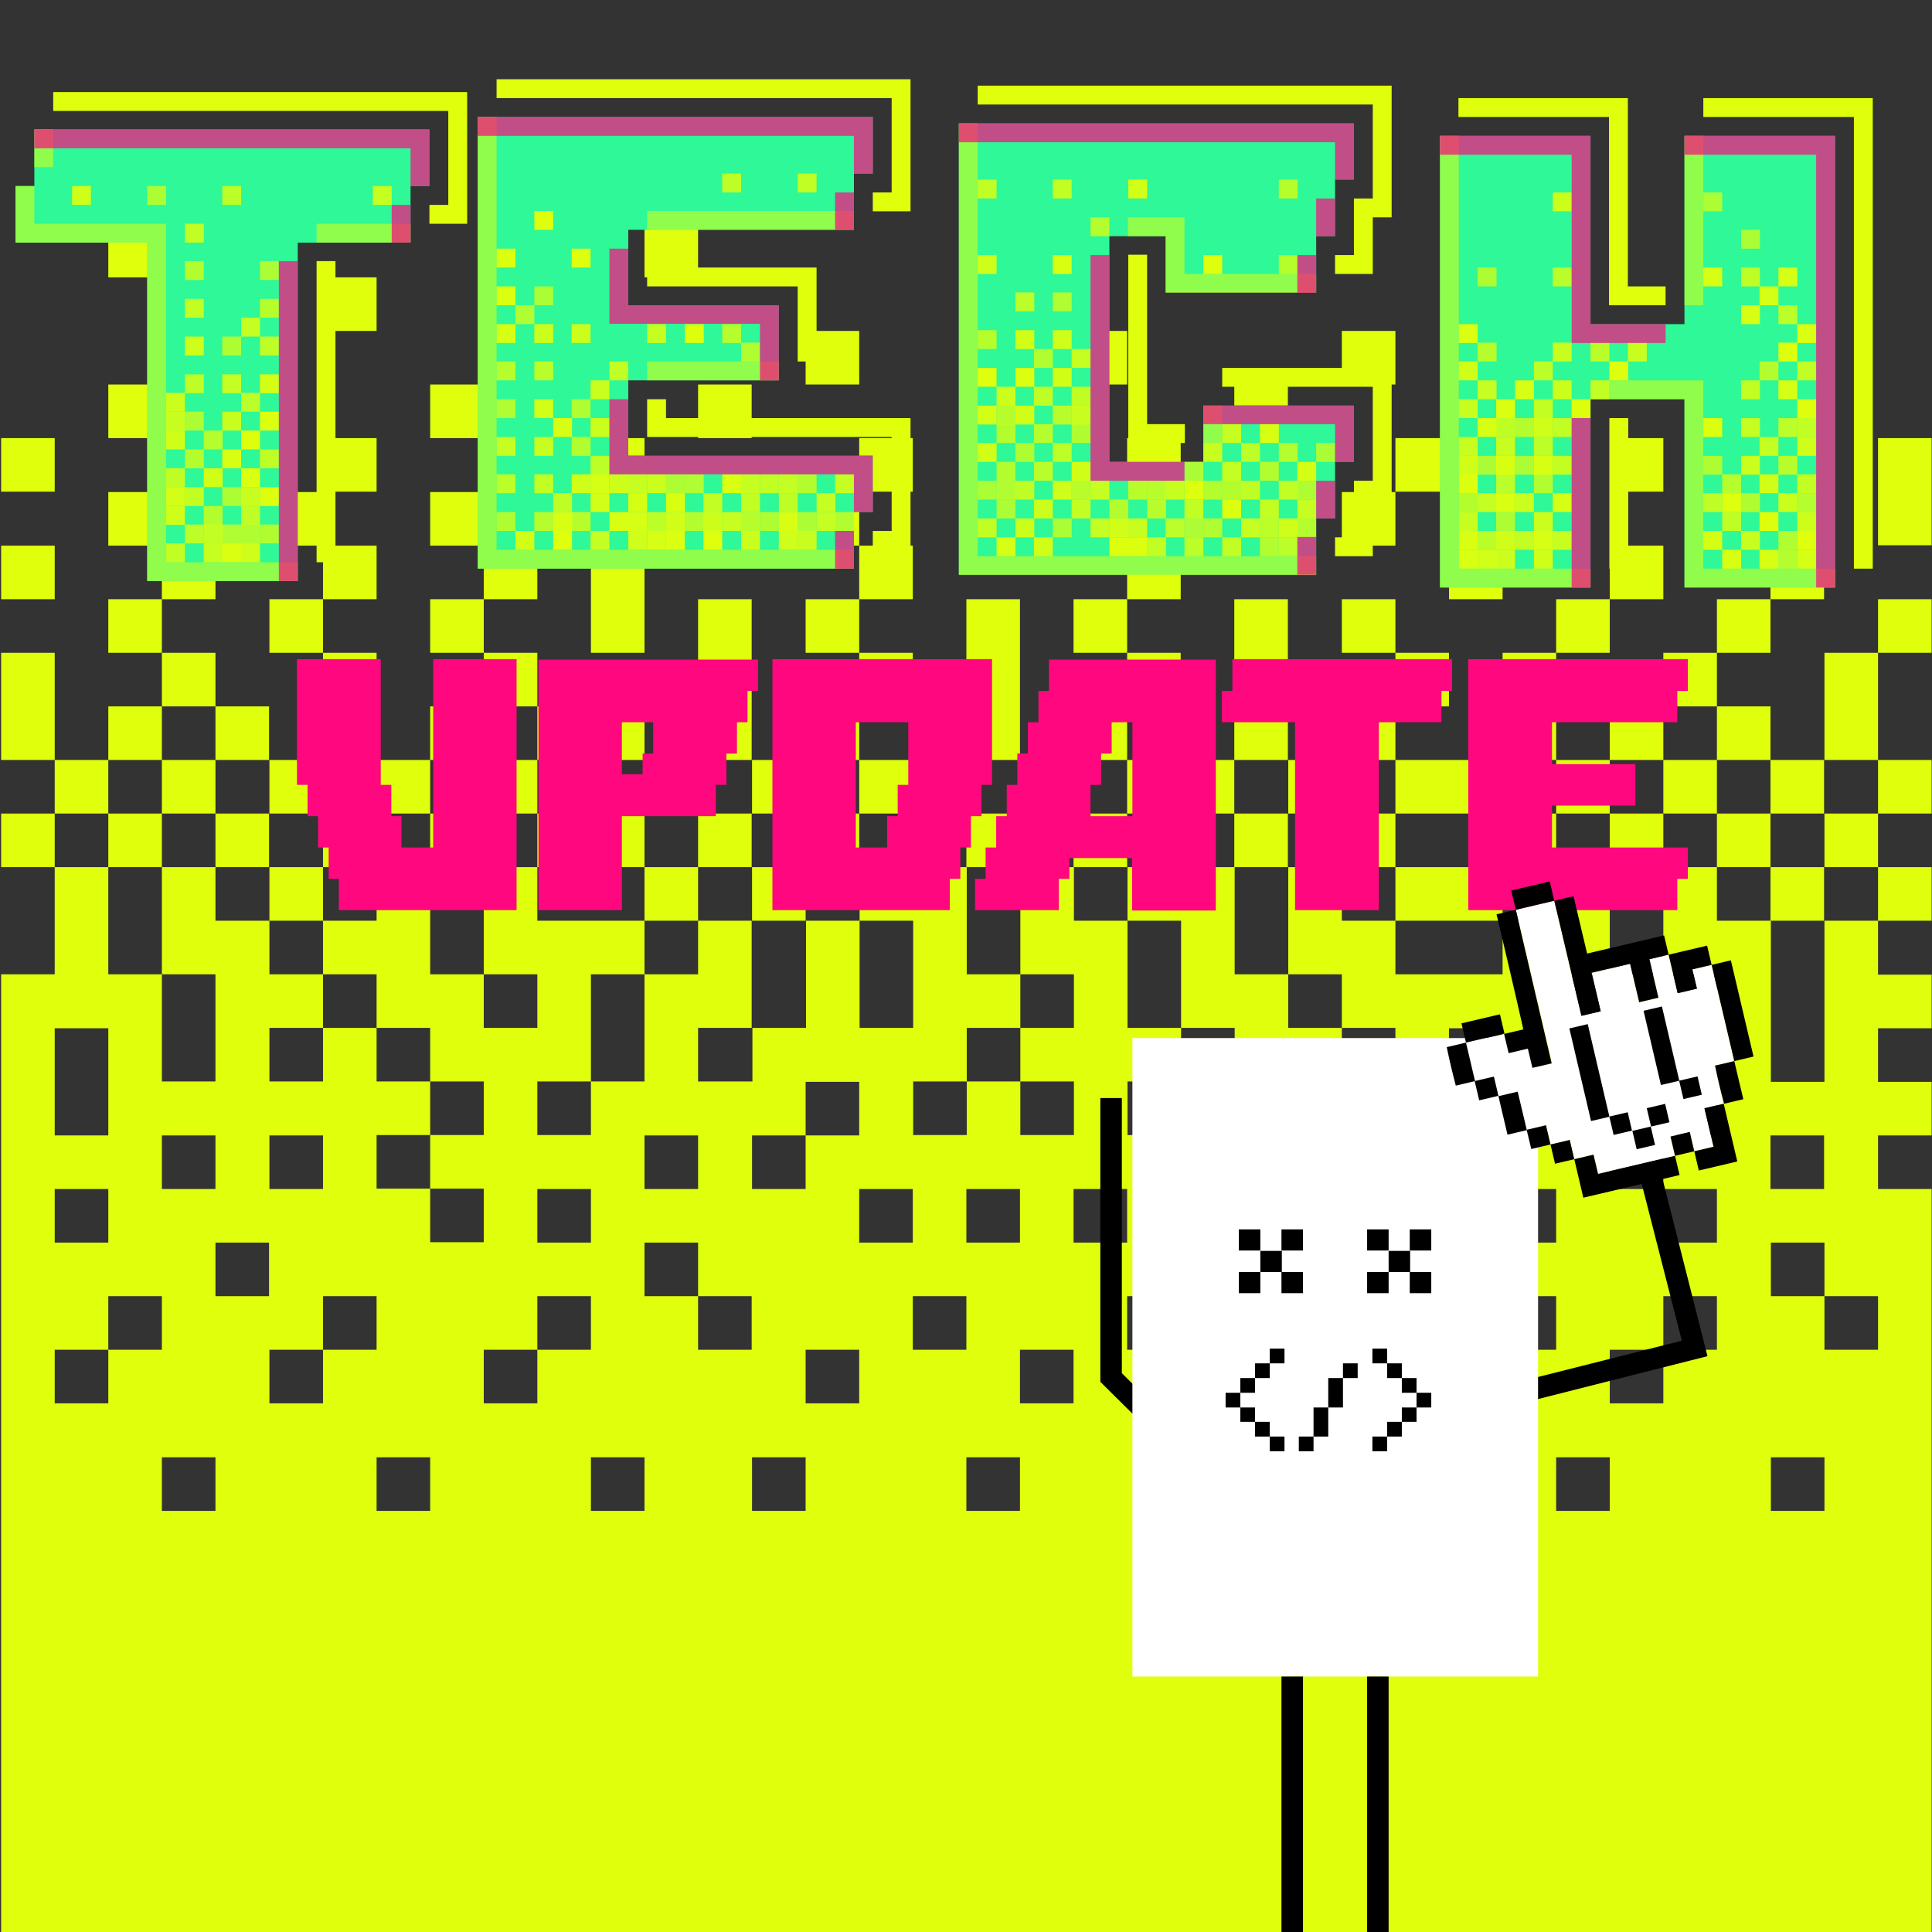 <?xml version="1.0" encoding="utf-8"?>
<!-- Generator: Adobe Illustrator 26.0.1, SVG Export Plug-In . SVG Version: 6.00 Build 0)  -->
<svg version="1.1" id="Layer_1" xmlns="http://www.w3.org/2000/svg" xmlns:xlink="http://www.w3.org/1999/xlink" x="0px" y="0px"
	 viewBox="0 0 512 512" style="enable-background:new 0 0 512 512;" xml:space="preserve">
<rect x="0" y="0" width="512" height="512" fill="#333333" stroke="none"/>
<style type="text/css">
	.st0{fill:#DFFF0D;}
	.st1{fill:#2EF897;}
	.st2{opacity:0.826;fill:#DFFF0D;}
	.st3{opacity:0.791;fill:#DFFF0D;}
	.st4{opacity:0.834;fill:#DFFF0D;}
	.st5{opacity:0.724;fill:#DFFF0D;}
	.st6{opacity:0.737;fill:#DFFF0D;}
	.st7{opacity:0.731;fill:#DFFF0D;}
	.st8{opacity:0.898;fill:#DFFF0D;}
	.st9{opacity:0.971;fill:#DFFF0D;}
	.st10{opacity:0.859;fill:#DFFF0D;}
	.st11{opacity:0.746;fill:#DFFF0D;}
	.st12{opacity:0.81;fill:#DFFF0D;}
	.st13{opacity:0.905;fill:#DFFF0D;}
	.st14{opacity:0.821;fill:#DFFF0D;}
	.st15{opacity:0.921;fill:#DFFF0D;}
	.st16{opacity:0.84;fill:#DFFF0D;}
	.st17{opacity:0.919;fill:#DFFF0D;}
	.st18{opacity:0.713;fill:#DFFF0D;}
	.st19{opacity:0.868;fill:#DFFF0D;}
	.st20{opacity:0.984;fill:#DFFF0D;}
	.st21{opacity:0.974;fill:#DFFF0D;}
	.st22{opacity:0.812;fill:#DFFF0D;}
	.st23{opacity:0.956;fill:#DFFF0D;}
	.st24{opacity:0.75;fill:#DFFF0D;}
	.st25{opacity:0.909;fill:#DFFF0D;}
	.st26{opacity:0.863;fill:#DFFF0D;}
	.st27{opacity:0.891;fill:#DFFF0D;}
	.st28{opacity:0.711;fill:#DFFF0D;}
	.st29{opacity:0.756;fill:#DFFF0D;}
	.st30{opacity:0.865;fill:#DFFF0D;}
	.st31{opacity:0.986;fill:#DFFF0D;}
	.st32{opacity:0.977;fill:#DFFF0D;}
	.st33{opacity:0.792;fill:#DFFF0D;}
	.st34{opacity:0.936;fill:#DFFF0D;}
	.st35{opacity:0.848;fill:#DFFF0D;}
	.st36{opacity:0.812;fill:#DFFF0D;}
	.st37{opacity:0.9;fill:#DFFF0D;}
	.st38{opacity:0.722;fill:#DFFF0D;}
	.st39{opacity:0.811;fill:#DFFF0D;}
	.st40{opacity:0.85;fill:#DFFF0D;}
	.st41{opacity:0.771;fill:#DFFF0D;}
	.st42{opacity:0.706;fill:#DFFF0D;}
	.st43{opacity:0.835;fill:#DFFF0D;}
	.st44{opacity:0.747;fill:#DFFF0D;}
	.st45{opacity:0.822;fill:#DFFF0D;}
	.st46{opacity:0.799;fill:#DFFF0D;}
	.st47{opacity:0.717;fill:#DFFF0D;}
	.st48{opacity:0.899;fill:#DFFF0D;}
	.st49{opacity:0.862;fill:#DFFF0D;}
	.st50{opacity:0.55;fill:#DFFF0D;}
	.st51{opacity:0.7;fill:#FF077F;}
	.st52{opacity:0.964;fill:#DFFF0D;}
	.st53{opacity:0.927;fill:#DFFF0D;}
	.st54{opacity:0.885;fill:#DFFF0D;}
	.st55{opacity:0.91;fill:#DFFF0D;}
	.st56{opacity:0.951;fill:#DFFF0D;}
	.st57{opacity:0.887;fill:#DFFF0D;}
	.st58{opacity:0.864;fill:#DFFF0D;}
	.st59{opacity:0.834;fill:#DFFF0D;}
	.st60{opacity:0.913;fill:#DFFF0D;}
	.st61{opacity:0.795;fill:#DFFF0D;}
	.st62{opacity:0.96;fill:#DFFF0D;}
	.st63{opacity:0.87;fill:#DFFF0D;}
	.st64{opacity:0.759;fill:#DFFF0D;}
	.st65{opacity:0.978;fill:#DFFF0D;}
	.st66{opacity:0.916;fill:#DFFF0D;}
	.st67{opacity:0.87;fill:#DFFF0D;}
	.st68{opacity:0.701;fill:#DFFF0D;}
	.st69{opacity:0.709;fill:#DFFF0D;}
	.st70{opacity:0.952;fill:#DFFF0D;}
	.st71{opacity:0.844;fill:#DFFF0D;}
	.st72{opacity:0.942;fill:#DFFF0D;}
	.st73{opacity:0.743;fill:#DFFF0D;}
	.st74{opacity:0.874;fill:#DFFF0D;}
	.st75{opacity:0.789;fill:#DFFF0D;}
	.st76{opacity:0.966;fill:#DFFF0D;}
	.st77{opacity:0.718;fill:#DFFF0D;}
	.st78{opacity:0.849;fill:#DFFF0D;}
	.st79{opacity:0.944;fill:#DFFF0D;}
	.st80{opacity:0.82;fill:#DFFF0D;}
	.st81{opacity:0.746;fill:#DFFF0D;}
	.st82{opacity:0.908;fill:#DFFF0D;}
	.st83{opacity:0.826;fill:#DFFF0D;}
	.st84{opacity:0.84;fill:#DFFF0D;}
	.st85{opacity:0.975;fill:#DFFF0D;}
	.st86{opacity:0.866;fill:#DFFF0D;}
	.st87{opacity:0.857;fill:#DFFF0D;}
	.st88{opacity:0.947;fill:#DFFF0D;}
	.st89{opacity:0.892;fill:#DFFF0D;}
	.st90{opacity:0.99;fill:#DFFF0D;}
	.st91{opacity:0.798;fill:#DFFF0D;}
	.st92{opacity:0.866;fill:#DFFF0D;}
	.st93{opacity:0.922;fill:#DFFF0D;}
	.st94{opacity:0.973;fill:#DFFF0D;}
	.st95{opacity:0.773;fill:#DFFF0D;}
	.st96{opacity:0.804;fill:#DFFF0D;}
	.st97{opacity:0.865;fill:#DFFF0D;}
	.st98{opacity:0.795;fill:#DFFF0D;}
	.st99{opacity:0.983;fill:#DFFF0D;}
	.st100{opacity:0.866;fill:#DFFF0D;}
	.st101{opacity:0.784;fill:#DFFF0D;}
	.st102{opacity:0.892;fill:#DFFF0D;}
	.st103{opacity:0.721;fill:#DFFF0D;}
	.st104{opacity:0.943;fill:#DFFF0D;}
	.st105{opacity:0.713;fill:#DFFF0D;}
	.st106{opacity:0.703;fill:#DFFF0D;}
	.st107{opacity:0.943;fill:#DFFF0D;}
	.st108{opacity:0.809;fill:#DFFF0D;}
	.st109{opacity:0.946;fill:#DFFF0D;}
	.st110{opacity:0.939;fill:#DFFF0D;}
	.st111{opacity:0.789;fill:#DFFF0D;}
	.st112{opacity:0.976;fill:#DFFF0D;}
	.st113{opacity:0.989;fill:#DFFF0D;}
	.st114{opacity:0.824;fill:#DFFF0D;}
	.st115{opacity:0.95;fill:#DFFF0D;}
	.st116{opacity:0.751;fill:#DFFF0D;}
	.st117{opacity:0.842;fill:#DFFF0D;}
	.st118{opacity:0.852;fill:#DFFF0D;}
	.st119{opacity:0.98;fill:#DFFF0D;}
	.st120{opacity:0.728;fill:#DFFF0D;}
	.st121{opacity:0.809;fill:#DFFF0D;}
	.st122{opacity:0.935;fill:#DFFF0D;}
	.st123{opacity:0.953;fill:#DFFF0D;}
	.st124{opacity:0.818;fill:#DFFF0D;}
	.st125{opacity:0.992;fill:#DFFF0D;}
	.st126{opacity:0.768;fill:#DFFF0D;}
	.st127{opacity:0.878;fill:#DFFF0D;}
	.st128{opacity:0.731;fill:#DFFF0D;}
	.st129{opacity:0.948;fill:#DFFF0D;}
	.st130{opacity:0.765;fill:#DFFF0D;}
	.st131{opacity:0.944;fill:#DFFF0D;}
	.st132{opacity:0.996;fill:#DFFF0D;}
	.st133{opacity:0.896;fill:#DFFF0D;}
	.st134{opacity:0.755;fill:#DFFF0D;}
	.st135{opacity:0.989;fill:#DFFF0D;}
	.st136{opacity:0.825;fill:#DFFF0D;}
	.st137{opacity:0.791;fill:#DFFF0D;}
	.st138{opacity:0.852;fill:#DFFF0D;}
	.st139{opacity:0.774;fill:#DFFF0D;}
	.st140{opacity:0.919;fill:#DFFF0D;}
	.st141{opacity:0.881;fill:#DFFF0D;}
	.st142{opacity:0.735;fill:#DFFF0D;}
	.st143{opacity:0.983;fill:#DFFF0D;}
	.st144{opacity:0.731;fill:#DFFF0D;}
	.st145{opacity:0.923;fill:#DFFF0D;}
	.st146{opacity:0.767;fill:#DFFF0D;}
	.st147{opacity:0.944;fill:#DFFF0D;}
	.st148{opacity:0.773;fill:#DFFF0D;}
	.st149{opacity:0.996;fill:#DFFF0D;}
	.st150{opacity:0.851;fill:#DFFF0D;}
	.st151{opacity:0.9;fill:#DFFF0D;}
	.st152{opacity:0.941;fill:#DFFF0D;}
	.st153{opacity:0.973;fill:#DFFF0D;}
	.st154{opacity:0.92;fill:#DFFF0D;}
	.st155{opacity:0.8;fill:#DFFF0D;}
	.st156{opacity:0.942;fill:#DFFF0D;}
	.st157{opacity:0.947;fill:#DFFF0D;}
	.st158{opacity:0.927;fill:#DFFF0D;}
	.st159{opacity:0.946;fill:#DFFF0D;}
	.st160{opacity:0.895;fill:#DFFF0D;}
	.st161{opacity:0.883;fill:#DFFF0D;}
	.st162{opacity:0.722;fill:#DFFF0D;}
	.st163{opacity:0.726;fill:#DFFF0D;}
	.st164{opacity:0.969;fill:#DFFF0D;}
	.st165{opacity:0.936;fill:#DFFF0D;}
	.st166{opacity:0.749;fill:#DFFF0D;}
	.st167{opacity:0.988;fill:#DFFF0D;}
	.st168{opacity:0.896;fill:#DFFF0D;}
	.st169{opacity:0.832;fill:#DFFF0D;}
	.st170{opacity:0.857;fill:#DFFF0D;}
	.st171{opacity:0.773;fill:#DFFF0D;}
	.st172{opacity:0.878;fill:#DFFF0D;}
	.st173{opacity:0.828;fill:#DFFF0D;}
	.st174{opacity:0.963;fill:#DFFF0D;}
	.st175{opacity:0.858;fill:#DFFF0D;}
	.st176{opacity:0.746;fill:#DFFF0D;}
	.st177{opacity:0.848;fill:#DFFF0D;}
	.st178{opacity:0.851;fill:#DFFF0D;}
	.st179{opacity:0.845;fill:#DFFF0D;}
	.st180{opacity:0.708;fill:#DFFF0D;}
	.st181{opacity:0.864;fill:#DFFF0D;}
	.st182{opacity:0.904;fill:#DFFF0D;}
	.st183{opacity:0.956;fill:#DFFF0D;}
	.st184{opacity:0.812;fill:#DFFF0D;}
	.st185{opacity:0.731;fill:#DFFF0D;}
	.st186{opacity:0.819;fill:#DFFF0D;}
	.st187{opacity:0.825;fill:#DFFF0D;}
	.st188{opacity:0.799;fill:#DFFF0D;}
	.st189{opacity:0.914;fill:#DFFF0D;}
	.st190{opacity:0.802;fill:#DFFF0D;}
	.st191{opacity:0.882;fill:#DFFF0D;}
	.st192{opacity:0.74;fill:#DFFF0D;}
	.st193{opacity:0.865;fill:#DFFF0D;}
	.st194{opacity:0.957;fill:#DFFF0D;}
	.st195{opacity:0.734;fill:#DFFF0D;}
	.st196{opacity:0.872;fill:#DFFF0D;}
	.st197{opacity:0.822;fill:#DFFF0D;}
	.st198{opacity:0.784;fill:#DFFF0D;}
	.st199{opacity:0.772;fill:#DFFF0D;}
	.st200{opacity:0.928;fill:#DFFF0D;}
	.st201{opacity:0.855;fill:#DFFF0D;}
	.st202{opacity:0.949;fill:#DFFF0D;}
	.st203{opacity:0.889;fill:#DFFF0D;}
	.st204{opacity:0.74;fill:#DFFF0D;}
	.st205{opacity:0.704;fill:#DFFF0D;}
	.st206{opacity:0.978;fill:#DFFF0D;}
	.st207{opacity:0.729;fill:#DFFF0D;}
	.st208{opacity:0.888;fill:#DFFF0D;}
	.st209{opacity:0.852;fill:#DFFF0D;}
	.st210{opacity:0.983;fill:#DFFF0D;}
	.st211{opacity:0.763;fill:#DFFF0D;}
	.st212{opacity:0.735;fill:#DFFF0D;}
	.st213{opacity:0.815;fill:#DFFF0D;}
	.st214{opacity:0.825;fill:#DFFF0D;}
	.st215{opacity:0.995;fill:#DFFF0D;}
	.st216{opacity:0.991;fill:#DFFF0D;}
	.st217{opacity:0.977;fill:#DFFF0D;}
	.st218{opacity:0.831;fill:#DFFF0D;}
	.st219{opacity:0.914;fill:#DFFF0D;}
	.st220{opacity:0.704;fill:#DFFF0D;}
	.st221{opacity:0.891;fill:#DFFF0D;}
	.st222{opacity:0.703;fill:#DFFF0D;}
	.st223{opacity:0.887;fill:#DFFF0D;}
	.st224{opacity:0.82;fill:#DFFF0D;}
	.st225{opacity:0.738;fill:#DFFF0D;}
	.st226{opacity:0.708;fill:#DFFF0D;}
	.st227{opacity:0.751;fill:#DFFF0D;}
	.st228{opacity:0.915;fill:#DFFF0D;}
	.st229{opacity:0.932;fill:#DFFF0D;}
	.st230{opacity:0.775;fill:#DFFF0D;}
	.st231{opacity:0.915;fill:#DFFF0D;}
	.st232{opacity:0.888;fill:#DFFF0D;}
	.st233{opacity:0.72;fill:#DFFF0D;}
	.st234{opacity:0.767;fill:#DFFF0D;}
	.st235{opacity:0.802;fill:#DFFF0D;}
	.st236{opacity:0.904;fill:#DFFF0D;}
	.st237{opacity:0.779;fill:#DFFF0D;}
	.st238{opacity:0.831;fill:#DFFF0D;}
	.st239{opacity:0.845;fill:#DFFF0D;}
	.st240{opacity:0.923;fill:#DFFF0D;}
	.st241{opacity:0.732;fill:#DFFF0D;}
	.st242{opacity:0.869;fill:#DFFF0D;}
	.st243{opacity:0.821;fill:#DFFF0D;}
	.st244{opacity:0.78;fill:#DFFF0D;}
	.st245{opacity:0.815;fill:#DFFF0D;}
	.st246{opacity:0.977;fill:#DFFF0D;}
	.st247{opacity:0.992;fill:#DFFF0D;}
	.st248{opacity:0.772;fill:#DFFF0D;}
	.st249{opacity:0.924;fill:#DFFF0D;}
	.st250{opacity:0.739;fill:#DFFF0D;}
	.st251{opacity:0.856;fill:#DFFF0D;}
	.st252{opacity:0.724;fill:#DFFF0D;}
	.st253{opacity:0.792;fill:#DFFF0D;}
	.st254{opacity:0.969;fill:#DFFF0D;}
	.st255{opacity:0.828;fill:#DFFF0D;}
	.st256{opacity:0.928;fill:#DFFF0D;}
	.st257{opacity:0.756;fill:#DFFF0D;}
	.st258{opacity:0.828;fill:#DFFF0D;}
	.st259{opacity:0.771;fill:#DFFF0D;}
	.st260{opacity:0.771;fill:#DFFF0D;}
	.st261{opacity:0.993;fill:#DFFF0D;}
	.st262{opacity:0.857;fill:#DFFF0D;}
	.st263{opacity:0.958;fill:#DFFF0D;}
	.st264{opacity:0.755;fill:#DFFF0D;}
	.st265{opacity:0.701;fill:#DFFF0D;}
	.st266{opacity:0.854;fill:#DFFF0D;}
	.st267{opacity:0.756;fill:#DFFF0D;}
	.st268{opacity:0.901;fill:#DFFF0D;}
	.st269{opacity:0.789;fill:#DFFF0D;}
	.st270{opacity:0.751;fill:#DFFF0D;}
	.st271{opacity:0.804;fill:#DFFF0D;}
	.st272{opacity:0.84;fill:#DFFF0D;}
	.st273{opacity:0.827;fill:#DFFF0D;}
	.st274{opacity:0.743;fill:#DFFF0D;}
	.st275{opacity:0.866;fill:#DFFF0D;}
	.st276{opacity:0.847;fill:#DFFF0D;}
	.st277{opacity:0.759;fill:#DFFF0D;}
	.st278{opacity:0.978;fill:#DFFF0D;}
	.st279{opacity:0.817;fill:#DFFF0D;}
	.st280{opacity:0.747;fill:#DFFF0D;}
	.st281{opacity:0.86;fill:#DFFF0D;}
	.st282{opacity:0.769;fill:#DFFF0D;}
	.st283{opacity:0.781;fill:#DFFF0D;}
	.st284{opacity:0.977;fill:#DFFF0D;}
	.st285{opacity:0.83;fill:#DFFF0D;}
	.st286{opacity:0.706;fill:#DFFF0D;}
	.st287{opacity:0.736;fill:#DFFF0D;}
	.st288{opacity:0.826;fill:#DFFF0D;}
	.st289{opacity:0.791;fill:#DFFF0D;}
	.st290{opacity:0.781;fill:#DFFF0D;}
	.st291{opacity:0.753;fill:#DFFF0D;}
	.st292{opacity:0.92;fill:#DFFF0D;}
	.st293{opacity:0.847;fill:#DFFF0D;}
	.st294{opacity:0.867;fill:#DFFF0D;}
	.st295{opacity:0.827;fill:#DFFF0D;}
	.st296{opacity:0.978;fill:#DFFF0D;}
	.st297{fill:#FF077F;}
	.st298{fill:#FFFFFF;}
	.st299{fill-rule:evenodd;clip-rule:evenodd;}
</style>
<path class="st0" d="M483.5,286.7h-14.2V244H455v-14.2h-14.2V244v14.2H455v14.2h-14.2v-14.2h-14.2v14.2v14.2h-14.2v-28.4h14.2V244
	v-14.2h-14.2V244h-14.2v14.2h-28.4V244h-14.2v-14.2h-14.2V244v14.2h14.2v14.2h14.2v28.4h-14.2v-28.4h-14.2v-14.2h-14.2v-28.4h-28.4
	V244h14.2v28.4h14.2v14.2h14.2v14.2h-14.2v-14.2h-14.2v14.2h-14.2v-14.2h14.2v-14.2h-14.2V244h-14.2v-14.2h-14.2V244v14.2h14.2v14.2
	h-14.2v14.2h14.2v14.2h-14.2v-14.2h-14.2v14.2h-14.2v-14.2h14.2v-14.2h14.2v-14.2h-14.2V244v-14.2h-14.2h-14.2V244h14.2v28.4h-14.2
	V244h-14.2v28.4h-14.2v14.2H185v-14.2h14.2v-14.2V244H185v14.2h-14.2v28.4h-14.2v14.2h-14.2v-14.2h14.2v-28.4h14.2V244h-28.4v-14.2
	h-14.2v28.4h14.2v14.2h-14.2v-14.2H114v-28.4H99.8V244H85.6v14.2h14.2v14.2H114v14.2h14.2v14.2H114v14.2h14.2v14.2H114v-14.2H99.8
	v-14.2H114v-14.2H99.8v-14.2H85.6v14.2H71.4v-14.2h14.2v-14.2H71.4V244H57.1v-14.2H42.9v28.4h14.2v28.4H42.9v-28.4H28.7v-28.4H14.5
	v28.4H0.3V512h511.6V315.1h-14.2v-14.2h14.2v-14.2h-14.2v-14.2h14.2v-14.2h-14.2V244h-14.2V286.7z M71.4,300.9h14.2v14.2H71.4V300.9
	z M42.9,300.9h14.2v14.2H42.9V300.9z M14.5,272.5h14.2v28.4H14.5V272.5z M14.5,315.1h14.2v14.2H14.5V315.1z M28.7,371.9H14.5v-14.2
	h14.2v-14.2h14.2v14.2H28.7V371.9z M57.1,400.4H42.9v-14.2h14.2V400.4z M57.1,329.3h14.2v14.2H57.1V329.3z M85.6,371.9H71.4v-14.2
	h14.2v-14.2h14.2v14.2H85.6V371.9z M114,400.4H99.8v-14.2H114V400.4z M384,272.5h14.2v14.2H384V272.5z M312.9,315.1h14.2v14.2h-14.2
	V315.1z M256.1,315.1h14.2v14.2h-14.2V315.1z M199.3,300.9h14.2v-14.2h14.2v14.2h-14.2v14.2h-14.2V300.9z M170.8,300.9H185v14.2
	h-14.2V300.9z M142.4,315.1h14.2v14.2h-14.2V315.1z M142.4,371.9h-14.2v-14.2h14.2v-14.2h14.2v14.2h-14.2V371.9z M170.8,400.4h-14.2
	v-14.2h14.2V400.4z M170.8,343.5v-14.2H185v14.2h14.2v14.2H185v-14.2H170.8z M213.5,400.4h-14.2v-14.2h14.2V400.4z M227.7,371.9
	h-14.2v-14.2h14.2V371.9z M227.7,315.1h14.2v14.2h-14.2V315.1z M241.9,343.5h14.2v14.2h-14.2V343.5z M270.3,400.4h-14.2v-14.2h14.2
	V400.4z M284.5,371.9h-14.2v-14.2h14.2V371.9z M284.5,315.1h14.2v14.2h-14.2V315.1z M298.7,343.5h14.2v14.2h-14.2V343.5z
	 M327.1,400.4h-14.2v-7.1v-7.1h14.2V400.4z M341.4,371.9h-14.2v-14.2h14.2V371.9z M355.6,343.5h-14.2v-14.2h14.2v-14.2h14.2v14.2
	h-14.2V343.5z M384,400.4h-14.2v-14.2H384V400.4z M384,357.7h-14.2v-14.2H384V357.7z M384,300.9h14.2v14.2h14.2v14.2h-14.2v-14.2
	H384V300.9z M398.2,343.5h14.2v14.2h-14.2V343.5z M426.6,400.4h-14.2v-14.2h14.2V400.4z M455,357.7h-14.2v14.2h-14.2v-14.2h14.2
	v-14.2H455V357.7z M455,300.9h-14.2v14.2H455v14.2h-14.2v-14.2h-14.2v-14.2h14.2v-14.2H455V300.9z M469.2,300.9h14.2v14.2h-14.2
	V300.9z M483.5,400.4h-14.2v-14.2h14.2V400.4z M497.7,357.7h-14.2v-14.2h-14.2v-14.2h14.2v14.2h14.2V357.7z"/>
<rect x="327.1" y="158.8" class="st0" width="14.2" height="42.6"/>
<rect x="384" y="45.1" class="st0" width="14.2" height="14.2"/>
<rect x="256.1" y="45.1" class="st0" width="14.2" height="14.2"/>
<rect x="170.8" y="59.3" class="st0" width="14.2" height="14.2"/>
<rect x="142.4" y="87.7" class="st0" width="14.2" height="14.2"/>
<rect x="114" y="101.9" class="st0" width="14.2" height="14.2"/>
<rect x="114" y="130.4" class="st0" width="14.2" height="14.2"/>
<rect x="114" y="158.8" class="st0" width="14.2" height="14.2"/>
<rect x="114" y="187.2" class="st0" width="14.2" height="14.2"/>
<rect x="114" y="215.6" class="st0" width="14.2" height="14.2"/>
<rect x="99.8" y="201.4" class="st0" width="14.2" height="14.2"/>
<rect x="85.6" y="215.6" class="st0" width="14.2" height="14.2"/>
<rect x="71.4" y="201.4" class="st0" width="14.2" height="14.2"/>
<rect x="57.1" y="215.6" class="st0" width="14.2" height="14.2"/>
<rect x="42.9" y="201.4" class="st0" width="14.2" height="14.2"/>
<rect x="28.7" y="215.6" class="st0" width="14.2" height="14.2"/>
<rect x="14.5" y="201.4" class="st0" width="14.2" height="14.2"/>
<rect x="0.3" y="215.6" class="st0" width="14.2" height="14.2"/>
<rect x="0.3" y="173" class="st0" width="14.2" height="28.4"/>
<rect x="0.3" y="144.6" class="st0" width="14.2" height="14.2"/>
<rect x="0.3" y="116.1" class="st0" width="14.2" height="14.2"/>
<rect x="85.6" y="73.5" class="st0" width="14.2" height="14.2"/>
<rect x="28.7" y="59.3" class="st0" width="14.2" height="14.2"/>
<rect x="28.7" y="101.9" class="st0" width="14.2" height="14.2"/>
<rect x="57.1" y="101.9" class="st0" width="14.2" height="14.2"/>
<rect x="85.6" y="116.1" class="st0" width="14.2" height="14.2"/>
<rect x="71.4" y="130.4" class="st0" width="14.2" height="14.2"/>
<rect x="85.6" y="144.6" class="st0" width="14.2" height="14.2"/>
<rect x="71.4" y="158.8" class="st0" width="14.2" height="14.2"/>
<rect x="85.6" y="173" class="st0" width="14.2" height="28.4"/>
<rect x="57.1" y="187.2" class="st0" width="14.2" height="14.2"/>
<rect x="28.7" y="187.2" class="st0" width="14.2" height="14.2"/>
<rect x="42.9" y="173" class="st0" width="14.2" height="14.2"/>
<rect x="28.7" y="158.8" class="st0" width="14.2" height="14.2"/>
<rect x="42.9" y="144.6" class="st0" width="14.2" height="14.2"/>
<rect x="128.2" y="144.6" class="st0" width="14.2" height="14.2"/>
<rect x="128.2" y="173" class="st0" width="14.2" height="14.2"/>
<rect x="128.2" y="201.4" class="st0" width="14.2" height="14.2"/>
<rect x="142.4" y="187.2" class="st0" width="28.4" height="14.2"/>
<rect x="170.8" y="201.4" class="st0" width="14.2" height="14.2"/>
<rect x="199.3" y="201.4" class="st0" width="14.2" height="14.2"/>
<rect x="185" y="215.6" class="st0" width="14.2" height="14.2"/>
<rect x="142.4" y="215.6" class="st0" width="28.4" height="14.2"/>
<rect x="71.4" y="229.8" class="st0" width="14.2" height="14.2"/>
<rect x="170.8" y="229.8" class="st0" width="14.2" height="14.2"/>
<rect x="199.3" y="229.8" class="st0" width="14.2" height="14.2"/>
<rect x="213.5" y="215.6" class="st0" width="14.2" height="14.2"/>
<rect x="213.5" y="187.2" class="st0" width="14.2" height="14.2"/>
<rect x="213.5" y="158.8" class="st0" width="14.2" height="14.2"/>
<rect x="213.5" y="130.4" class="st0" width="14.2" height="14.2"/>
<rect x="213.5" y="87.7" class="st0" width="14.2" height="14.2"/>
<rect x="185" y="101.9" class="st0" width="14.2" height="14.2"/>
<rect x="185" y="130.4" class="st0" width="14.2" height="14.2"/>
<rect x="156.6" y="116.1" class="st0" width="14.2" height="14.2"/>
<rect x="256.1" y="215.6" class="st0" width="14.2" height="14.2"/>
<rect x="256.1" y="130.4" class="st0" width="14.2" height="14.2"/>
<rect x="256.1" y="101.9" class="st0" width="14.2" height="14.2"/>
<rect x="227.7" y="116.1" class="st0" width="14.2" height="14.2"/>
<rect x="227.7" y="144.6" class="st0" width="14.2" height="14.2"/>
<rect x="227.7" y="173" class="st0" width="14.2" height="14.2"/>
<rect x="284.5" y="187.2" class="st0" width="14.2" height="14.2"/>
<rect x="284.5" y="158.8" class="st0" width="14.2" height="14.2"/>
<rect x="284.5" y="130.4" class="st0" width="14.2" height="14.2"/>
<rect x="284.5" y="87.7" class="st0" width="14.2" height="14.2"/>
<rect x="312.9" y="59.3" class="st0" width="14.2" height="14.2"/>
<rect x="327.1" y="101.9" class="st0" width="14.2" height="14.2"/>
<rect x="298.7" y="116.1" class="st0" width="14.2" height="14.2"/>
<rect x="327.1" y="130.4" class="st0" width="14.2" height="14.2"/>
<rect x="298.7" y="144.6" class="st0" width="14.2" height="14.2"/>
<rect x="298.7" y="173" class="st0" width="14.2" height="14.2"/>
<rect x="270.3" y="201.4" class="st0" width="14.2" height="14.2"/>
<rect x="284.5" y="215.6" class="st0" width="14.2" height="14.2"/>
<rect x="298.7" y="201.4" class="st0" width="28.4" height="14.2"/>
<rect x="327.1" y="215.6" class="st0" width="14.2" height="14.2"/>
<rect x="341.4" y="201.4" class="st0" width="14.2" height="14.2"/>
<rect x="355.6" y="187.2" class="st0" width="14.2" height="14.2"/>
<rect x="369.8" y="173" class="st0" width="14.2" height="14.2"/>
<rect x="355.6" y="158.8" class="st0" width="14.2" height="14.2"/>
<rect x="355.6" y="130.4" class="st0" width="14.2" height="14.2"/>
<rect x="369.8" y="116.1" class="st0" width="14.2" height="14.2"/>
<rect x="355.6" y="87.7" class="st0" width="14.2" height="14.2"/>
<rect x="398.2" y="101.9" class="st0" width="14.2" height="14.2"/>
<rect x="398.2" y="130.4" class="st0" width="14.2" height="14.2"/>
<rect x="384" y="144.6" class="st0" width="14.2" height="14.2"/>
<rect x="412.4" y="158.8" class="st0" width="14.2" height="14.2"/>
<rect x="426.6" y="144.6" class="st0" width="14.2" height="14.2"/>
<rect x="455" y="130.4" class="st0" width="14.2" height="14.2"/>
<rect x="426.6" y="116.1" class="st0" width="14.2" height="14.2"/>
<rect x="426.6" y="87.7" class="st0" width="14.2" height="14.2"/>
<rect x="469.2" y="87.7" class="st0" width="14.2" height="14.2"/>
<rect x="469.2" y="116.1" class="st0" width="14.2" height="14.2"/>
<rect x="469.2" y="144.6" class="st0" width="14.2" height="14.2"/>
<rect x="455" y="158.8" class="st0" width="14.2" height="14.2"/>
<rect x="440.8" y="173" class="st0" width="14.2" height="14.2"/>
<rect x="426.6" y="187.2" class="st0" width="14.2" height="14.2"/>
<rect x="412.4" y="201.4" class="st0" width="14.2" height="14.2"/>
<rect x="398.2" y="215.6" class="st0" width="14.2" height="14.2"/>
<rect x="369.8" y="229.8" class="st0" width="28.4" height="14.2"/>
<rect x="355.6" y="215.6" class="st0" width="14.2" height="14.2"/>
<rect x="426.6" y="215.6" class="st0" width="14.2" height="14.2"/>
<rect x="440.8" y="201.4" class="st0" width="14.2" height="14.2"/>
<rect x="455" y="187.2" class="st0" width="14.2" height="14.2"/>
<rect x="469.2" y="201.4" class="st0" width="14.2" height="14.2"/>
<rect x="483.5" y="215.6" class="st0" width="14.2" height="14.2"/>
<rect x="497.7" y="229.8" class="st0" width="14.2" height="14.2"/>
<rect x="455" y="215.6" class="st0" width="14.2" height="14.2"/>
<rect x="469.2" y="229.8" class="st0" width="14.2" height="14.2"/>
<rect x="497.7" y="201.4" class="st0" width="14.2" height="14.2"/>
<rect x="497.7" y="158.8" class="st0" width="14.2" height="14.2"/>
<rect x="497.7" y="116.1" class="st0" width="14.2" height="28.4"/>
<rect x="28.7" y="130.4" class="st0" width="14.2" height="14.2"/>
<rect x="156.6" y="144.6" class="st0" width="14.2" height="28.4"/>
<rect x="256.1" y="158.8" class="st0" width="14.2" height="42.6"/>
<rect x="185" y="158.8" class="st0" width="14.2" height="42.6"/>
<rect x="398.2" y="173" class="st0" width="14.2" height="28.4"/>
<rect x="483.5" y="173" class="st0" width="14.2" height="28.4"/>
<rect x="369.8" y="201.4" class="st0" width="28.4" height="14.2"/>
<rect x="227.7" y="201.4" class="st0" width="28.4" height="14.2"/>
<g>
	<g>
		<path class="st0" d="M83.9,149h5V69.2h-5V149z M14.1,24.4v5h104.7v24.9h-5v5h10V24.4H14.1z"/>
		<polygon class="st1" points="9.1,49.3 4.1,49.3 4.1,64.3 39,64.3 39,154 78.9,154 78.9,64.3 108.8,64.3 108.8,49.3 113.8,49.3 
			113.8,34.3 9.1,34.3 		"/>
		<g>
			<rect x="44" y="144" class="st2" width="5" height="5"/>
			<rect x="49" y="139" class="st3" width="5" height="5"/>
			<rect x="54" y="139" class="st4" width="5" height="5"/>
			<rect x="58.9" y="139" class="st5" width="5" height="5"/>
			<rect x="63.9" y="139" class="st6" width="5" height="5"/>
			<rect x="68.9" y="139" class="st7" width="5" height="5"/>
			<rect x="63.9" y="144" class="st8" width="5" height="5"/>
			<rect x="58.9" y="144" class="st9" width="5" height="5"/>
			<rect x="54" y="144" class="st10" width="5" height="5"/>
			<rect x="54" y="134.1" class="st11" width="5" height="5"/>
			<rect x="63.9" y="134.1" class="st12" width="5" height="5"/>
			<rect x="44" y="134.1" class="st13" width="5" height="5"/>
			<rect x="44" y="124.1" class="st14" width="5" height="5"/>
			<rect x="44" y="129.1" class="st15" width="5" height="5"/>
			<rect x="49" y="129.1" class="st16" width="5" height="5"/>
			<rect x="54" y="124.1" class="st17" width="5" height="5"/>
			<rect x="58.9" y="129.1" class="st18" width="5" height="5"/>
			<rect x="63.9" y="129.1" class="st19" width="5" height="5"/>
			<rect x="68.9" y="129.1" class="st20" width="5" height="5"/>
			<rect x="63.9" y="124.1" class="st21" width="5" height="5"/>
			<rect x="68.9" y="119.1" class="st22" width="5" height="5"/>
			<rect x="58.9" y="119.1" class="st23" width="5" height="5"/>
			<rect x="49" y="119.1" class="st24" width="5" height="5"/>
			<rect x="44" y="114.1" class="st25" width="5" height="5"/>
			<rect x="44" y="109.1" class="st26" width="5" height="5"/>
			<rect x="44" y="104.1" class="st27" width="5" height="5"/>
			<rect x="49" y="109.1" class="st28" width="5" height="5"/>
			<rect x="54" y="114.1" class="st29" width="5" height="5"/>
			<rect x="58.9" y="109.1" class="st30" width="5" height="5"/>
			<rect x="63.9" y="114.1" class="st31" width="5" height="5"/>
			<rect x="68.9" y="109.1" class="st32" width="5" height="5"/>
			<rect x="63.9" y="104.1" class="st33" width="5" height="5"/>
			<rect x="68.9" y="99.2" class="st34" width="5" height="5"/>
			<rect x="58.9" y="99.2" class="st35" width="5" height="5"/>
			<rect x="49" y="99.2" class="st36" width="5" height="5"/>
			<rect x="49" y="89.2" class="st37" width="5" height="5"/>
			<rect x="58.9" y="89.2" class="st38" width="5" height="5"/>
			<rect x="68.9" y="89.2" class="st39" width="5" height="5"/>
			<rect x="63.9" y="84.2" class="st40" width="5" height="5"/>
			<rect x="68.9" y="79.2" class="st41" width="5" height="5"/>
			<rect x="68.9" y="69.2" class="st42" width="5" height="5"/>
			<rect x="49" y="79.2" class="st43" width="5" height="5"/>
			<rect x="49" y="69.2" class="st44" width="5" height="5"/>
			<rect x="49" y="59.3" class="st45" width="5" height="5"/>
			<rect x="58.9" y="49.3" class="st46" width="5" height="5"/>
			<rect x="39" y="49.3" class="st47" width="5" height="5"/>
			<rect x="19.1" y="49.3" class="st48" width="5" height="5"/>
			<rect x="98.8" y="49.3" class="st49" width="5" height="5"/>
		</g>
		<path class="st50" d="M14.1,34.3h-5v10h5V34.3z M44,59.3H9.1v-10h-5v15H39V154h39.9v-5H44V59.3z M83.9,59.3v5h24.9v-5H83.9z"/>
		<path class="st51" d="M9.1,34.3v5h99.7v10h5v-15H9.1z M73.9,154h5V69.2h-5V154z M103.8,64.3h5v-10h-5V64.3z"/>
	</g>
	<g>
		<path class="st0" d="M426.5,150.7h5v-39.9h-5V150.7z M431.4,26h-44.9v5h39.9v49.9h15v-5h-10V26z M451.4,26v5h39.9v119.7h5V26
			H451.4z"/>
		<polygon class="st1" points="421.5,105.8 446.4,105.8 446.4,155.7 486.3,155.7 486.3,36 446.4,36 446.4,85.9 421.5,85.9 421.5,36 
			381.6,36 381.6,155.7 421.5,155.7 		"/>
		<g>
			<rect x="386.6" y="145.7" class="st52" width="5" height="5"/>
			<rect x="391.6" y="145.7" class="st53" width="5" height="5"/>
			<rect x="396.5" y="145.7" class="st54" width="5" height="5"/>
			<rect x="406.5" y="145.7" class="st55" width="5" height="5"/>
			<rect x="406.5" y="140.7" class="st56" width="5" height="5"/>
			<rect x="406.5" y="135.7" class="st57" width="5" height="5"/>
			<rect x="411.5" y="140.7" class="st58" width="5" height="5"/>
			<rect x="401.5" y="140.7" class="st59" width="5" height="5"/>
			<rect x="396.5" y="140.7" class="st60" width="5" height="5"/>
			<rect x="391.6" y="140.7" class="st61" width="5" height="5"/>
			<rect x="386.6" y="140.7" class="st62" width="5" height="5"/>
			<rect x="386.6" y="135.7" class="st63" width="5" height="5"/>
			<rect x="386.6" y="130.7" class="st64" width="5" height="5"/>
			<rect x="386.6" y="125.7" class="st65" width="5" height="5"/>
			<rect x="386.6" y="120.8" class="st66" width="5" height="5"/>
			<rect x="386.6" y="115.8" class="st67" width="5" height="5"/>
			<rect x="391.6" y="120.8" class="st68" width="5" height="5"/>
			<rect x="396.5" y="120.8" class="st62" width="5" height="5"/>
			<rect x="401.5" y="120.8" class="st69" width="5" height="5"/>
			<rect x="406.5" y="120.8" class="st70" width="5" height="5"/>
			<rect x="411.5" y="120.8" class="st71" width="5" height="5"/>
			<rect x="411.5" y="130.7" class="st72" width="5" height="5"/>
			<rect x="406.5" y="125.7" class="st73" width="5" height="5"/>
			<rect x="401.5" y="130.7" class="st74" width="5" height="5"/>
			<rect x="396.5" y="125.7" class="st75" width="5" height="5"/>
			<rect x="396.5" y="130.7" class="st76" width="5" height="5"/>
			<rect x="396.5" y="135.7" class="st77" width="5" height="5"/>
			<rect x="391.6" y="130.7" class="st78" width="5" height="5"/>
			<rect x="391.6" y="110.8" class="st79" width="5" height="5"/>
			<rect x="396.5" y="110.8" class="st80" width="5" height="5"/>
			<rect x="401.5" y="110.8" class="st81" width="5" height="5"/>
			<rect x="406.5" y="110.8" class="st82" width="5" height="5"/>
			<rect x="411.5" y="110.8" class="st83" width="5" height="5"/>
			<rect x="406.5" y="105.8" class="st84" width="5" height="5"/>
			<rect x="396.5" y="105.8" class="st85" width="5" height="5"/>
			<rect x="386.6" y="105.8" class="st86" width="5" height="5"/>
			<rect x="391.6" y="100.8" class="st87" width="5" height="5"/>
			<rect x="401.5" y="100.8" class="st88" width="5" height="5"/>
			<rect x="411.5" y="100.8" class="st89" width="5" height="5"/>
			<rect x="416.5" y="105.8" class="st90" width="5" height="5"/>
			<rect x="421.5" y="100.8" class="st43" width="5" height="5"/>
			<rect x="406.5" y="115.8" class="st91" width="5" height="5"/>
			<rect x="396.5" y="115.8" class="st92" width="5" height="5"/>
			<rect x="386.6" y="95.8" class="st93" width="5" height="5"/>
			<rect x="386.6" y="85.9" class="st94" width="5" height="5"/>
			<rect x="391.6" y="90.8" class="st95" width="5" height="5"/>
			<rect x="406.5" y="95.8" class="st96" width="5" height="5"/>
			<rect x="411.5" y="90.8" class="st97" width="5" height="5"/>
			<rect x="421.5" y="90.8" class="st98" width="5" height="5"/>
			<rect x="426.5" y="95.8" class="st99" width="5" height="5"/>
			<rect x="431.4" y="90.8" class="st100" width="5" height="5"/>
			<rect x="411.5" y="70.9" class="st101" width="5" height="5"/>
			<rect x="411.5" y="51" class="st102" width="5" height="5"/>
			<rect x="391.6" y="70.9" class="st103" width="5" height="5"/>
			<rect x="451.4" y="70.9" class="st104" width="5" height="5"/>
			<rect x="451.4" y="51" class="st105" width="5" height="5"/>
			<rect x="461.4" y="60.9" class="st106" width="5" height="5"/>
			<rect x="461.4" y="80.9" class="st107" width="5" height="5"/>
			<rect x="461.4" y="70.9" class="st108" width="5" height="5"/>
			<rect x="466.3" y="75.9" class="st109" width="5" height="5"/>
			<rect x="471.3" y="70.9" class="st110" width="5" height="5"/>
			<rect x="471.3" y="80.9" class="st111" width="5" height="5"/>
			<rect x="476.3" y="85.9" class="st112" width="5" height="5"/>
			<rect x="471.3" y="90.8" class="st113" width="5" height="5"/>
			<rect x="476.3" y="95.8" class="st114" width="5" height="5"/>
			<rect x="471.3" y="100.8" class="st115" width="5" height="5"/>
			<rect x="466.3" y="95.8" class="st116" width="5" height="5"/>
			<rect x="461.4" y="100.8" class="st117" width="5" height="5"/>
			<rect x="461.4" y="110.8" class="st118" width="5" height="5"/>
			<rect x="451.4" y="110.8" class="st119" width="5" height="5"/>
			<rect x="451.4" y="120.8" class="st120" width="5" height="5"/>
			<rect x="451.4" y="130.7" class="st121" width="5" height="5"/>
			<rect x="451.4" y="140.7" class="st122" width="5" height="5"/>
			<rect x="456.4" y="145.7" class="st123" width="5" height="5"/>
			<rect x="456.4" y="135.7" class="st124" width="5" height="5"/>
			<rect x="456.4" y="130.7" class="st125" width="5" height="5"/>
			<rect x="456.4" y="125.7" class="st126" width="5" height="5"/>
			<rect x="461.4" y="120.8" class="st127" width="5" height="5"/>
			<rect x="461.4" y="130.7" class="st128" width="5" height="5"/>
			<rect x="461.4" y="140.7" class="st100" width="5" height="5"/>
			<rect x="466.3" y="145.7" class="st129" width="5" height="5"/>
			<rect x="471.3" y="145.7" class="st130" width="5" height="5"/>
			<rect x="476.3" y="145.7" class="st131" width="5" height="5"/>
			<rect x="476.3" y="140.7" class="st132" width="5" height="5"/>
			<rect x="476.3" y="135.7" class="st133" width="5" height="5"/>
			<rect x="476.3" y="130.7" class="st134" width="5" height="5"/>
			<rect x="476.3" y="125.7" class="st71" width="5" height="5"/>
			<rect x="476.3" y="105.8" class="st135" width="5" height="5"/>
			<rect x="476.3" y="110.8" class="st136" width="5" height="5"/>
			<rect x="476.3" y="115.8" class="st48" width="5" height="5"/>
			<rect x="471.3" y="110.8" class="st137" width="5" height="5"/>
			<rect x="466.3" y="115.8" class="st138" width="5" height="5"/>
			<rect x="471.3" y="120.8" class="st139" width="5" height="5"/>
			<rect x="466.3" y="125.7" class="st140" width="5" height="5"/>
			<rect x="471.3" y="130.7" class="st141" width="5" height="5"/>
			<rect x="471.3" y="140.7" class="st142" width="5" height="5"/>
			<rect x="466.3" y="135.7" class="st143" width="5" height="5"/>
		</g>
		<path class="st50" d="M451.4,150.7v-49.9h-24.9v5h19.9v49.9h39.9v-5H451.4z M451.4,36h-5v44.9h5V36z M386.6,36h-5v119.7h39.9v-5
			h-34.9V36z"/>
		<path class="st51" d="M416.5,155.7h5v-44.9h-5V155.7z M421.5,36h-39.9v5h34.9v49.9h24.9v-5h-19.9V36z M446.4,36v5h34.9v114.7h5V36
			H446.4z"/>
	</g>
	<g>
		<path class="st0" d="M176.5,105.8h-5v10h64.8v24.9h-5v5h5h5v-34.9h-64.8V105.8z M131.6,21v5h104.7V51h-5v5h5h5V21H131.6z
			 M171.5,65.9v10h39.9v19.9h5V70.9h-39.9v-5H171.5z"/>
		<polygon class="st1" points="226.3,135.7 231.3,135.7 231.3,120.8 166.5,120.8 166.5,100.8 206.4,100.8 206.4,80.9 166.5,80.9 
			166.5,60.9 226.3,60.9 226.3,46 231.3,46 231.3,31 126.6,31 126.6,150.7 226.3,150.7 		"/>
		<g>
			<rect x="131.6" y="135.7" class="st144" width="5" height="5"/>
			<rect x="136.6" y="140.7" class="st145" width="5" height="5"/>
			<rect x="141.6" y="135.7" class="st146" width="5" height="5"/>
			<rect x="146.6" y="135.7" class="st147" width="5" height="5"/>
			<rect x="151.5" y="135.7" class="st148" width="5" height="5"/>
			<rect x="146.6" y="140.7" class="st149" width="5" height="5"/>
			<rect x="156.5" y="140.7" class="st150" width="5" height="5"/>
			<rect x="166.5" y="140.7" class="st151" width="5" height="5"/>
			<rect x="171.5" y="140.7" class="st152" width="5" height="5"/>
			<rect x="176.5" y="140.7" class="st153" width="5" height="5"/>
			<rect x="176.5" y="135.7" class="st154" width="5" height="5"/>
			<rect x="171.5" y="135.7" class="st155" width="5" height="5"/>
			<rect x="166.5" y="135.7" class="st156" width="5" height="5"/>
			<rect x="161.5" y="135.7" class="st157" width="5" height="5"/>
			<rect x="156.5" y="130.7" class="st158" width="5" height="5"/>
			<rect x="156.5" y="125.7" class="st159" width="5" height="5"/>
			<rect x="161.5" y="125.7" class="st160" width="5" height="5"/>
			<rect x="166.5" y="125.7" class="st87" width="5" height="5"/>
			<rect x="171.5" y="125.7" class="st161" width="5" height="5"/>
			<rect x="176.5" y="125.7" class="st162" width="5" height="5"/>
			<rect x="181.5" y="125.7" class="st163" width="5" height="5"/>
			<rect x="176.5" y="130.7" class="st164" width="5" height="5"/>
			<rect x="166.5" y="130.7" class="st165" width="5" height="5"/>
			<rect x="181.5" y="135.7" class="st166" width="5" height="5"/>
			<rect x="186.4" y="140.7" class="st167" width="5" height="5"/>
			<rect x="186.4" y="135.7" class="st168" width="5" height="5"/>
			<rect x="186.4" y="130.7" class="st169" width="5" height="5"/>
			<rect x="191.4" y="135.7" class="st170" width="5" height="5"/>
			<rect x="196.4" y="135.7" class="st171" width="5" height="5"/>
			<rect x="196.4" y="140.7" class="st172" width="5" height="5"/>
			<rect x="196.4" y="130.7" class="st173" width="5" height="5"/>
			<rect x="191.4" y="125.7" class="st174" width="5" height="5"/>
			<rect x="196.4" y="125.7" class="st175" width="5" height="5"/>
			<rect x="201.4" y="125.7" class="st83" width="5" height="5"/>
			<rect x="206.4" y="125.7" class="st78" width="5" height="5"/>
			<rect x="211.4" y="125.7" class="st176" width="5" height="5"/>
			<rect x="221.3" y="125.7" class="st177" width="5" height="5"/>
			<rect x="216.4" y="130.7" class="st178" width="5" height="5"/>
			<rect x="216.4" y="135.7" class="st179" width="5" height="5"/>
			<rect x="211.4" y="135.7" class="st180" width="5" height="5"/>
			<rect x="211.4" y="140.7" class="st181" width="5" height="5"/>
			<rect x="206.4" y="140.7" class="st182" width="5" height="5"/>
			<rect x="206.4" y="135.7" class="st183" width="5" height="5"/>
			<rect x="206.4" y="130.7" class="st184" width="5" height="5"/>
			<rect x="201.4" y="135.7" class="st185" width="5" height="5"/>
			<rect x="146.6" y="130.7" class="st186" width="5" height="5"/>
			<rect x="141.6" y="125.7" class="st187" width="5" height="5"/>
			<rect x="131.6" y="125.7" class="st188" width="5" height="5"/>
			<rect x="151.5" y="125.7" class="st189" width="5" height="5"/>
			<rect x="156.5" y="120.8" class="st190" width="5" height="5"/>
			<rect x="156.5" y="110.8" class="st191" width="5" height="5"/>
			<rect x="151.5" y="115.8" class="st192" width="5" height="5"/>
			<rect x="141.6" y="115.8" class="st193" width="5" height="5"/>
			<rect x="146.6" y="110.8" class="st194" width="5" height="5"/>
			<rect x="151.5" y="105.8" class="st195" width="5" height="5"/>
			<rect x="156.5" y="100.8" class="st196" width="5" height="5"/>
			<rect x="161.5" y="95.8" class="st197" width="5" height="5"/>
			<rect x="141.6" y="95.8" class="st198" width="5" height="5"/>
			<rect x="131.6" y="95.8" class="st199" width="5" height="5"/>
			<rect x="131.6" y="105.8" class="st6" width="5" height="5"/>
			<rect x="141.6" y="105.8" class="st200" width="5" height="5"/>
			<rect x="131.6" y="115.8" class="st201" width="5" height="5"/>
			<rect x="131.6" y="85.9" class="st202" width="5" height="5"/>
			<rect x="141.6" y="85.9" class="st203" width="5" height="5"/>
			<rect x="221.3" y="135.7" class="st204" width="5" height="5"/>
			<rect x="141.6" y="75.9" class="st205" width="5" height="5"/>
			<rect x="131.6" y="75.9" class="st206" width="5" height="5"/>
			<rect x="136.6" y="80.9" class="st207" width="5" height="5"/>
			<rect x="151.5" y="85.9" class="st208" width="5" height="5"/>
			<rect x="171.5" y="85.9" class="st209" width="5" height="5"/>
			<rect x="181.5" y="85.9" class="st210" width="5" height="5"/>
			<rect x="191.4" y="85.9" class="st211" width="5" height="5"/>
			<rect x="196.4" y="90.8" class="st212" width="5" height="5"/>
			<rect x="191.4" y="46" class="st213" width="5" height="5"/>
			<rect x="211.4" y="46" class="st214" width="5" height="5"/>
			<rect x="151.5" y="65.9" class="st215" width="5" height="5"/>
			<rect x="141.6" y="55.9" class="st216" width="5" height="5"/>
			<rect x="131.6" y="65.9" class="st217" width="5" height="5"/>
		</g>
		<path class="st50" d="M171.5,55.9v5h54.8v-5H171.5z M206.4,95.8h-34.9v5h34.9V95.8z M131.6,31h-5v119.7h99.7v-5h-94.7V31z"/>
		<path class="st51" d="M126.6,31v5h99.7v10h5V31H126.6z M166.5,105.8h-5v19.9h64.8v10h5v-15h-64.8V105.8z M221.3,150.7h5v-10h-5
			V150.7z M221.3,60.9h5V51h-5V60.9z M161.5,65.9v19.9h39.9v15h5V80.9h-39.9v-15H161.5z"/>
	</g>
	<g>
		<path class="st0" d="M304,82.5v-15h-5v49.9h15v-5h-10V82.5z M259.1,22.7v5h104.7v24.9h-5v15h-5v5h5l0,0h5v-15h5V22.7H259.1z
			 M323.9,102.5h39.9v24.9h-5v15h-5v5h5h5v-15h5V97.5h-44.9V102.5z"/>
		<polygon class="st1" points="254.1,152.3 348.8,152.3 348.8,137.4 353.8,137.4 353.8,122.4 358.8,122.4 358.8,107.5 318.9,107.5 
			318.9,122.4 294,122.4 294,62.6 308.9,62.6 308.9,77.5 348.8,77.5 348.8,62.6 353.8,62.6 353.8,47.6 358.8,47.6 358.8,32.7 
			254.1,32.7 		"/>
		<g>
			<rect x="259.1" y="137.4" class="st218" width="5" height="5"/>
			<rect x="264.1" y="142.4" class="st152" width="5" height="5"/>
			<rect x="274" y="142.4" class="st219" width="5" height="5"/>
			<rect x="279" y="137.4" class="st220" width="5" height="5"/>
			<rect x="269.1" y="137.4" class="st221" width="5" height="5"/>
			<rect x="264.1" y="132.4" class="st222" width="5" height="5"/>
			<rect x="274" y="132.4" class="st223" width="5" height="5"/>
			<rect x="269.1" y="127.4" class="st224" width="5" height="5"/>
			<rect x="264.1" y="127.4" class="st225" width="5" height="5"/>
			<rect x="259.1" y="127.4" class="st226" width="5" height="5"/>
			<rect x="264.1" y="122.4" class="st227" width="5" height="5"/>
			<rect x="259.1" y="117.4" class="st228" width="5" height="5"/>
			<rect x="259.1" y="107.5" class="st229" width="5" height="5"/>
			<rect x="264.1" y="107.5" class="st230" width="5" height="5"/>
			<rect x="269.1" y="107.5" class="st231" width="5" height="5"/>
			<rect x="264.1" y="102.5" class="st232" width="5" height="5"/>
			<rect x="264.1" y="112.4" class="st81" width="5" height="5"/>
			<rect x="269.1" y="117.4" class="st233" width="5" height="5"/>
			<rect x="274" y="112.4" class="st234" width="5" height="5"/>
			<rect x="274" y="122.4" class="st101" width="5" height="5"/>
			<rect x="279" y="117.4" class="st235" width="5" height="5"/>
			<rect x="279" y="127.4" class="st236" width="5" height="5"/>
			<rect x="284" y="127.4" class="st237" width="5" height="5"/>
			<rect x="284" y="132.4" class="st238" width="5" height="5"/>
			<rect x="289" y="127.4" class="st239" width="5" height="5"/>
			<rect x="284" y="122.4" class="st240" width="5" height="5"/>
			<rect x="284" y="112.4" class="st241" width="5" height="5"/>
			<rect x="284" y="107.5" class="st242" width="5" height="5"/>
			<rect x="284" y="102.5" class="st243" width="5" height="5"/>
			<rect x="279" y="107.5" class="st244" width="5" height="5"/>
			<rect x="274" y="102.5" class="st245" width="5" height="5"/>
			<rect x="279" y="97.5" class="st240" width="5" height="5"/>
			<rect x="269.1" y="97.5" class="st246" width="5" height="5"/>
			<rect x="259.1" y="97.5" class="st247" width="5" height="5"/>
			<rect x="259.1" y="87.5" class="st248" width="5" height="5"/>
			<rect x="269.1" y="87.5" class="st249" width="5" height="5"/>
			<rect x="274" y="92.5" class="st250" width="5" height="5"/>
			<rect x="279" y="87.5" class="st8" width="5" height="5"/>
			<rect x="284" y="92.5" class="st251" width="5" height="5"/>
			<rect x="279" y="77.5" class="st252" width="5" height="5"/>
			<rect x="269.1" y="77.5" class="st253" width="5" height="5"/>
			<rect x="259.1" y="67.6" class="st25" width="5" height="5"/>
			<rect x="279" y="67.6" class="st254" width="5" height="5"/>
			<rect x="279" y="47.6" class="st255" width="5" height="5"/>
			<rect x="299" y="47.6" class="st256" width="5" height="5"/>
			<rect x="289" y="57.6" class="st257" width="5" height="5"/>
			<rect x="259.1" y="47.6" class="st258" width="5" height="5"/>
			<rect x="338.9" y="47.6" class="st259" width="5" height="5"/>
			<rect x="338.9" y="67.6" class="st260" width="5" height="5"/>
			<rect x="318.9" y="67.6" class="st261" width="5" height="5"/>
			<rect x="323.9" y="112.4" class="st262" width="5" height="5"/>
			<rect x="333.9" y="112.4" class="st263" width="5" height="5"/>
			<rect x="338.9" y="117.4" class="st264" width="5" height="5"/>
			<rect x="348.8" y="117.4" class="st265" width="5" height="5"/>
			<rect x="343.8" y="122.4" class="st122" width="5" height="5"/>
			<rect x="343.8" y="127.4" class="st103" width="5" height="5"/>
			<rect x="343.8" y="132.4" class="st266" width="5" height="5"/>
			<rect x="343.8" y="137.4" class="st267" width="5" height="5"/>
			<rect x="338.9" y="137.4" class="st268" width="5" height="5"/>
			<rect x="338.9" y="142.4" class="st269" width="5" height="5"/>
			<rect x="333.9" y="142.4" class="st270" width="5" height="5"/>
			<rect x="333.9" y="137.4" class="st271" width="5" height="5"/>
			<rect x="333.9" y="132.4" class="st272" width="5" height="5"/>
			<rect x="338.9" y="127.4" class="st273" width="5" height="5"/>
			<rect x="333.9" y="122.4" class="st274" width="5" height="5"/>
			<rect x="328.9" y="117.4" class="st235" width="5" height="5"/>
			<rect x="318.9" y="117.4" class="st275" width="5" height="5"/>
			<rect x="323.9" y="122.4" class="st276" width="5" height="5"/>
			<rect x="323.9" y="127.4" class="st277" width="5" height="5"/>
			<rect x="323.9" y="132.4" class="st278" width="5" height="5"/>
			<rect x="328.9" y="127.4" class="st279" width="5" height="5"/>
			<rect x="318.9" y="127.4" class="st280" width="5" height="5"/>
			<rect x="313.9" y="122.4" class="st265" width="5" height="5"/>
			<rect x="308.9" y="127.4" class="st281" width="5" height="5"/>
			<rect x="304" y="127.4" class="st282" width="5" height="5"/>
			<rect x="299" y="127.4" class="st283" width="5" height="5"/>
			<rect x="313.9" y="127.4" class="st284" width="5" height="5"/>
			<rect x="313.9" y="132.4" class="st285" width="5" height="5"/>
			<rect x="313.9" y="137.4" class="st286" width="5" height="5"/>
			<rect x="313.9" y="142.4" class="st155" width="5" height="5"/>
			<rect x="318.9" y="137.4" class="st287" width="5" height="5"/>
			<rect x="328.9" y="137.4" class="st251" width="5" height="5"/>
			<rect x="323.9" y="142.4" class="st288" width="5" height="5"/>
			<rect x="308.9" y="137.4" class="st289" width="5" height="5"/>
			<rect x="304" y="132.4" class="st290" width="5" height="5"/>
			<rect x="294" y="132.4" class="st291" width="5" height="5"/>
			<rect x="294" y="137.4" class="st292" width="5" height="5"/>
			<rect x="289" y="137.4" class="st293" width="5" height="5"/>
			<rect x="299" y="137.4" class="st294" width="5" height="5"/>
			<rect x="304" y="142.4" class="st295" width="5" height="5"/>
			<rect x="299" y="142.4" class="st284" width="5" height="5"/>
			<rect x="294" y="142.4" class="st296" width="5" height="5"/>
		</g>
		<path class="st50" d="M318.9,107.5v10h5v-10H318.9z M313.9,72.6v-15h-15v5h10v15h39.9v-5H313.9z M259.1,32.7h-5v119.7h94.7v-5
			h-89.7V32.7z"/>
		<path class="st51" d="M348.8,137.4h5v-10h-5V137.4z M343.8,152.3h5v-10h-5V152.3z M294,67.6h-5v59.8h24.9v-5H294V67.6z
			 M348.8,52.6v10h5v-10H348.8z M254.1,32.7v5h99.7v10h5v-15H254.1z M318.9,112.4h34.9v10h5v-15h-39.9V112.4z M343.8,67.6v10h5v-10
			H343.8z"/>
	</g>
</g>
<g>
	<polygon class="st297" points="114.8,224.6 106.4,224.6 106.4,216.3 103.7,216.3 103.7,208 100.9,208 100.9,174.7 78.7,174.7 
		78.7,208 81.5,208 81.5,216.3 84.3,216.3 84.3,224.6 87.1,224.6 87.1,232.9 89.8,232.9 89.8,241.2 136.9,241.2 136.9,174.7 
		114.8,174.7 	"/>
	<polygon class="st297" points="326.6,183.1 323.8,183.1 323.8,191.4 343.2,191.4 343.2,241.2 365.4,241.2 365.4,191.4 382,191.4 
		382,183.1 384.8,183.1 384.8,174.7 326.6,174.7 	"/>
	<path class="st297" d="M142.6,241.2h22.2v-24.9h24.9V208h2.8v-8.3h2.8v-8.3h2.8v-8.3h2.8v-8.3h-58.2V241.2z M164.8,191.4h8.3v8.3
		h-2.8v5.5h-5.5V191.4z"/>
	<polygon class="st297" points="444.5,232.9 447.3,232.9 447.3,224.6 411.3,224.6 411.3,213.5 433.4,213.5 433.4,202.5 411.3,202.5 
		411.3,191.4 444.5,191.4 444.5,183.1 447.3,183.1 447.3,174.7 389.1,174.7 389.1,241.2 444.5,241.2 	"/>
	<path class="st297" d="M204.6,241.2h47.1v-8.3h2.8v-8.3h2.8v-8.3h2.8V208h2.8v-33.3h-58.2V241.2z M226.8,191.4h13.9V208h-2.8v8.3
		h-2.8v8.3h-8.3V191.4z"/>
	<path class="st297" d="M278,183.1h-2.8v8.3h-2.8v8.3h-2.8v8.3h-2.8v8.3h-2.8v8.3h-2.8v8.3h-2.8v8.3h22.2v-8.3h2.8v-5.5h16.6v13.9
		h22.2v-66.5H278V183.1z M289,208h2.8v-8.3h2.8v-8.3h5.5v24.9H289V208z"/>
</g>
<g>
	<path d="M434.7,312.3l11,43l-43.2,10.9l1.4,5.5l48.6-12.3l-12.3-48.5L434.7,312.3z"/>
	<path d="M307.1,373.7l-9.8-9.8V291h-5.7v75.2l11.5,11.4L307.1,373.7z"/>
	<path class="st298" d="M407.6,275.1H300.1v169.2h107.5V275.1z"/>
	<path d="M334,325.8h-5.7v5.6h5.7V325.8z"/>
	<path d="M339.7,331.5H334v5.6h5.7V331.5z"/>
	<path d="M345.3,337.1h-5.7v5.6h5.7V337.1z"/>
	<path d="M334,337.1h-5.7v5.6h5.7V337.1z"/>
	<path d="M345.3,325.8h-5.7v5.6h5.7V325.8z"/>
	<path d="M368,325.8h-5.7v5.6h5.7V325.8z"/>
	<path d="M373.6,331.5H368v5.6h5.7V331.5z"/>
	<path d="M379.3,337.1h-5.7v5.6h5.7V337.1z"/>
	<path d="M368,337.1h-5.7v5.6h5.7V337.1z"/>
	<path d="M379.3,325.8h-5.7v5.6h5.7V325.8z"/>
	<path d="M345.3,444.3h-5.7V512h5.7V444.3z"/>
	<path d="M368,444.3h-5.7V512h5.7V444.3z"/>
	<g>
		<path class="st299" d="M336.5,361.3h3.9v-3.9h-3.9V361.3z M332.6,365.2h3.9v-3.9h-3.9V365.2z M328.7,369.1h3.9v-3.9h-3.9V369.1z
			 M324.8,373h3.9v-3.9h-3.9V373z M328.7,376.8h3.9V373h-3.9V376.8z M332.6,380.7h3.9v-3.9h-3.9V380.7z M336.5,384.6h3.9v-3.9h-3.9
			V384.6z M344.2,384.6h3.9v-3.9h-3.9V384.6z M348.1,380.7h3.9v-3.9h-3.9V380.7z M348.1,376.8h3.9V373h-3.9V376.8z M352,373h3.9
			v-3.9H352V373z M352,369.1h3.9v-3.9H352V369.1z M355.9,365.2h3.9v-3.9h-3.9V365.2z M363.7,384.6h3.9v-3.9h-3.9V384.6z
			 M367.6,380.7h3.9v-3.9h-3.9V380.7z M371.5,376.8h3.9V373h-3.9V376.8z M375.4,373h3.9v-3.9h-3.9V373z M371.5,369.1h3.9v-3.9h-3.9
			V369.1z M367.6,365.2h3.9v-3.9h-3.9V365.2z M363.7,361.3h3.9v-3.9h-3.9V361.3z"/>
	</g>
	<g>
		<polyline class="st298" points="416,302.1 417.2,307.2 422.3,306 423.5,311.1 443.9,306.3 442.7,301.2 447.8,300 449,305.1 
			454.1,303.9 451.7,293.7 456.8,292.5 454.5,282.4 459.6,281.2 453.6,255.7 448.5,256.9 449.7,262 444.6,263.2 442.2,253 
			437.1,254.2 439.5,264.4 434.4,265.6 432,255.4 421.8,257.8 424.2,268 419.1,269.2 411.9,238.7 401.7,241.1 411.3,281.8 
			406.2,283 405,277.9 399.9,279.1 398.7,274 388.5,276.3 390.8,286.5 395.9,285.4 397.1,290.5 402.2,289.3 404.6,299.5 
			409.7,298.3 410.9,303.3 		"/>
		<g>
			<path d="M400.5,236c3.4-0.8,6.8-1.6,10.2-2.4c0.4,1.7,0.8,3.4,1.2,5.1c-3.4,0.8-6.8,1.6-10.2,2.4
				C401.3,239.4,400.9,237.7,400.5,236z"/>
			<path d="M396.6,242.3c1.7-0.4,3.4-0.8,5.1-1.2c3.2,13.6,6.3,27.1,9.5,40.7c-1.7,0.4-3.4,0.8-5.1,1.2c-0.4-1.7-0.8-3.4-1.2-5.1
				c-1.7,0.4-3.4,0.8-5.1,1.2c-0.4-1.7-0.8-3.4-1.2-5.1c1.7-0.4,3.4-0.8,5.1-1.2C401.4,262.6,399,252.4,396.6,242.3z"/>
			<path d="M411.9,238.7c1.7-0.4,3.4-0.8,5.1-1.2c1.2,5.1,2.4,10.1,3.6,15.2c6.8-1.6,13.6-3.2,20.4-4.8c0.4,1.7,0.8,3.4,1.2,5.1
				c-1.7,0.4-3.4,0.8-5.1,1.2c0.8,3.4,1.6,6.8,2.4,10.2c-1.7,0.4-3.4,0.8-5.1,1.2c-0.8-3.4-1.6-6.8-2.4-10.2
				c-3.4,0.8-6.8,1.6-10.2,2.4c0.8,3.4,1.6,6.8,2.4,10.2c-1.7,0.4-3.4,0.8-5.1,1.2C416.7,259,414.3,248.8,411.9,238.7z"/>
			<path d="M387.3,271.2c3.4-0.8,6.8-1.6,10.2-2.4c0.4,1.7,0.8,3.4,1.2,5.1c-3.4,0.8-6.8,1.6-10.2,2.4
				C388.1,274.6,387.7,272.9,387.3,271.2z"/>
			<path d="M453.6,255.7c1.7-0.4,3.4-0.8,5.1-1.2c2,8.5,4,17,6,25.5c-1.7,0.4-3.4,0.8-5.1,1.2C457.6,272.7,455.6,264.2,453.6,255.7z
				"/>
			<path d="M383.4,277.5c1.7-0.4,3.4-0.8,5.1-1.2c0.8,3.4,1.6,6.8,2.4,10.2c-1.7,0.4-3.4,0.8-5.1,1.2
				C384.9,284.3,384.1,280.9,383.4,277.5z"/>
			<path d="M390.8,286.5c1.7-0.4,3.4-0.8,5.1-1.2c0.4,1.7,0.8,3.4,1.2,5.1c-1.7,0.4-3.4,0.8-5.1,1.2
				C391.6,289.9,391.2,288.2,390.8,286.5z"/>
			<path d="M454.5,282.4c1.7-0.4,3.4-0.8,5.1-1.2c0.8,3.4,1.6,6.7,2.4,10.1c-1.7,0.4-3.4,0.8-5.1,1.2
				C456,289.2,455.2,285.8,454.5,282.4z"/>
			<path d="M410.9,303.3c1.7-0.4,3.4-0.8,5.1-1.2c0.4,1.7,0.8,3.4,1.2,5.1c-1.7,0.4-3.4,0.8-5.1,1.2
				C411.7,306.7,411.3,305,410.9,303.3z"/>
			<path d="M451.7,293.7c1.7-0.4,3.4-0.8,5.1-1.2c1.2,5.1,2.4,10.2,3.6,15.3c-3.4,0.8-6.8,1.6-10.2,2.4c-0.4-1.7-0.8-3.4-1.2-5.1
				c1.7-0.4,3.4-0.8,5.1-1.2C453.3,300.5,452.5,297.1,451.7,293.7z"/>
			<path d="M442.7,301.2c1.7-0.4,3.4-0.8,5.1-1.2c0.4,1.7,0.8,3.4,1.2,5.1c-1.7,0.4-3.4,0.8-5.1,1.2
				C443.5,304.6,443.1,302.9,442.7,301.2z"/>
			<path d="M442.2,253c3.4-0.8,6.8-1.6,10.2-2.4c0.4,1.7,0.8,3.4,1.2,5.1c-1.7,0.4-3.4,0.8-5.1,1.2c0.4,1.7,0.8,3.4,1.2,5.1
				c-1.7,0.4-3.4,0.8-5.1,1.2C443.8,259.8,443,256.4,442.2,253z"/>
			<path d="M397.1,290.5c1.7-0.4,3.4-0.8,5.1-1.2c0.8,3.4,1.6,6.7,2.4,10.1c1.7-0.4,3.4-0.8,5.1-1.2c0.4,1.7,0.8,3.4,1.2,5.1
				c-1.7,0.4-3.4,0.8-5.1,1.2c-0.4-1.7-0.8-3.3-1.2-5c-1.7,0.4-3.4,0.8-5.1,1.2C398.7,297.3,397.9,293.9,397.1,290.5z"/>
			<path d="M417.2,307.2c1.7-0.4,3.4-0.8,5.1-1.2c0.4,1.7,0.8,3.4,1.2,5.1c6.8-1.6,13.6-3.2,20.4-4.8c0.4,1.7,0.8,3.4,1.2,5.1
				c-8.5,2-17,4-25.5,6C418.8,314,418,310.6,417.2,307.2z"/>
		</g>
		<g>
			<rect x="432.9" y="299.1" transform="matrix(0.974 -0.228 0.228 0.974 -57.243 107.066)" width="5" height="5"/>
			<rect x="436.7" y="293.1" transform="matrix(0.974 -0.228 0.228 0.974 -55.764 107.764)" width="5" height="5"/>
			<rect x="445.3" y="285.8" transform="matrix(0.974 -0.228 0.228 0.974 -53.893 109.551)" width="5" height="5"/>
			<rect x="437.6" y="267.1" transform="matrix(0.974 -0.228 0.228 0.974 -51.562 107.485)" width="5" height="20.2"/>
			<rect x="426.8" y="295.3" transform="matrix(0.974 -0.228 0.228 0.974 -56.545 105.587)" width="5" height="5"/>
			<rect x="418.5" y="271.7" transform="matrix(0.974 -0.228 0.228 0.974 -53.669 103.326)" width="5" height="25.2"/>
		</g>
	</g>
</g>
</svg>
